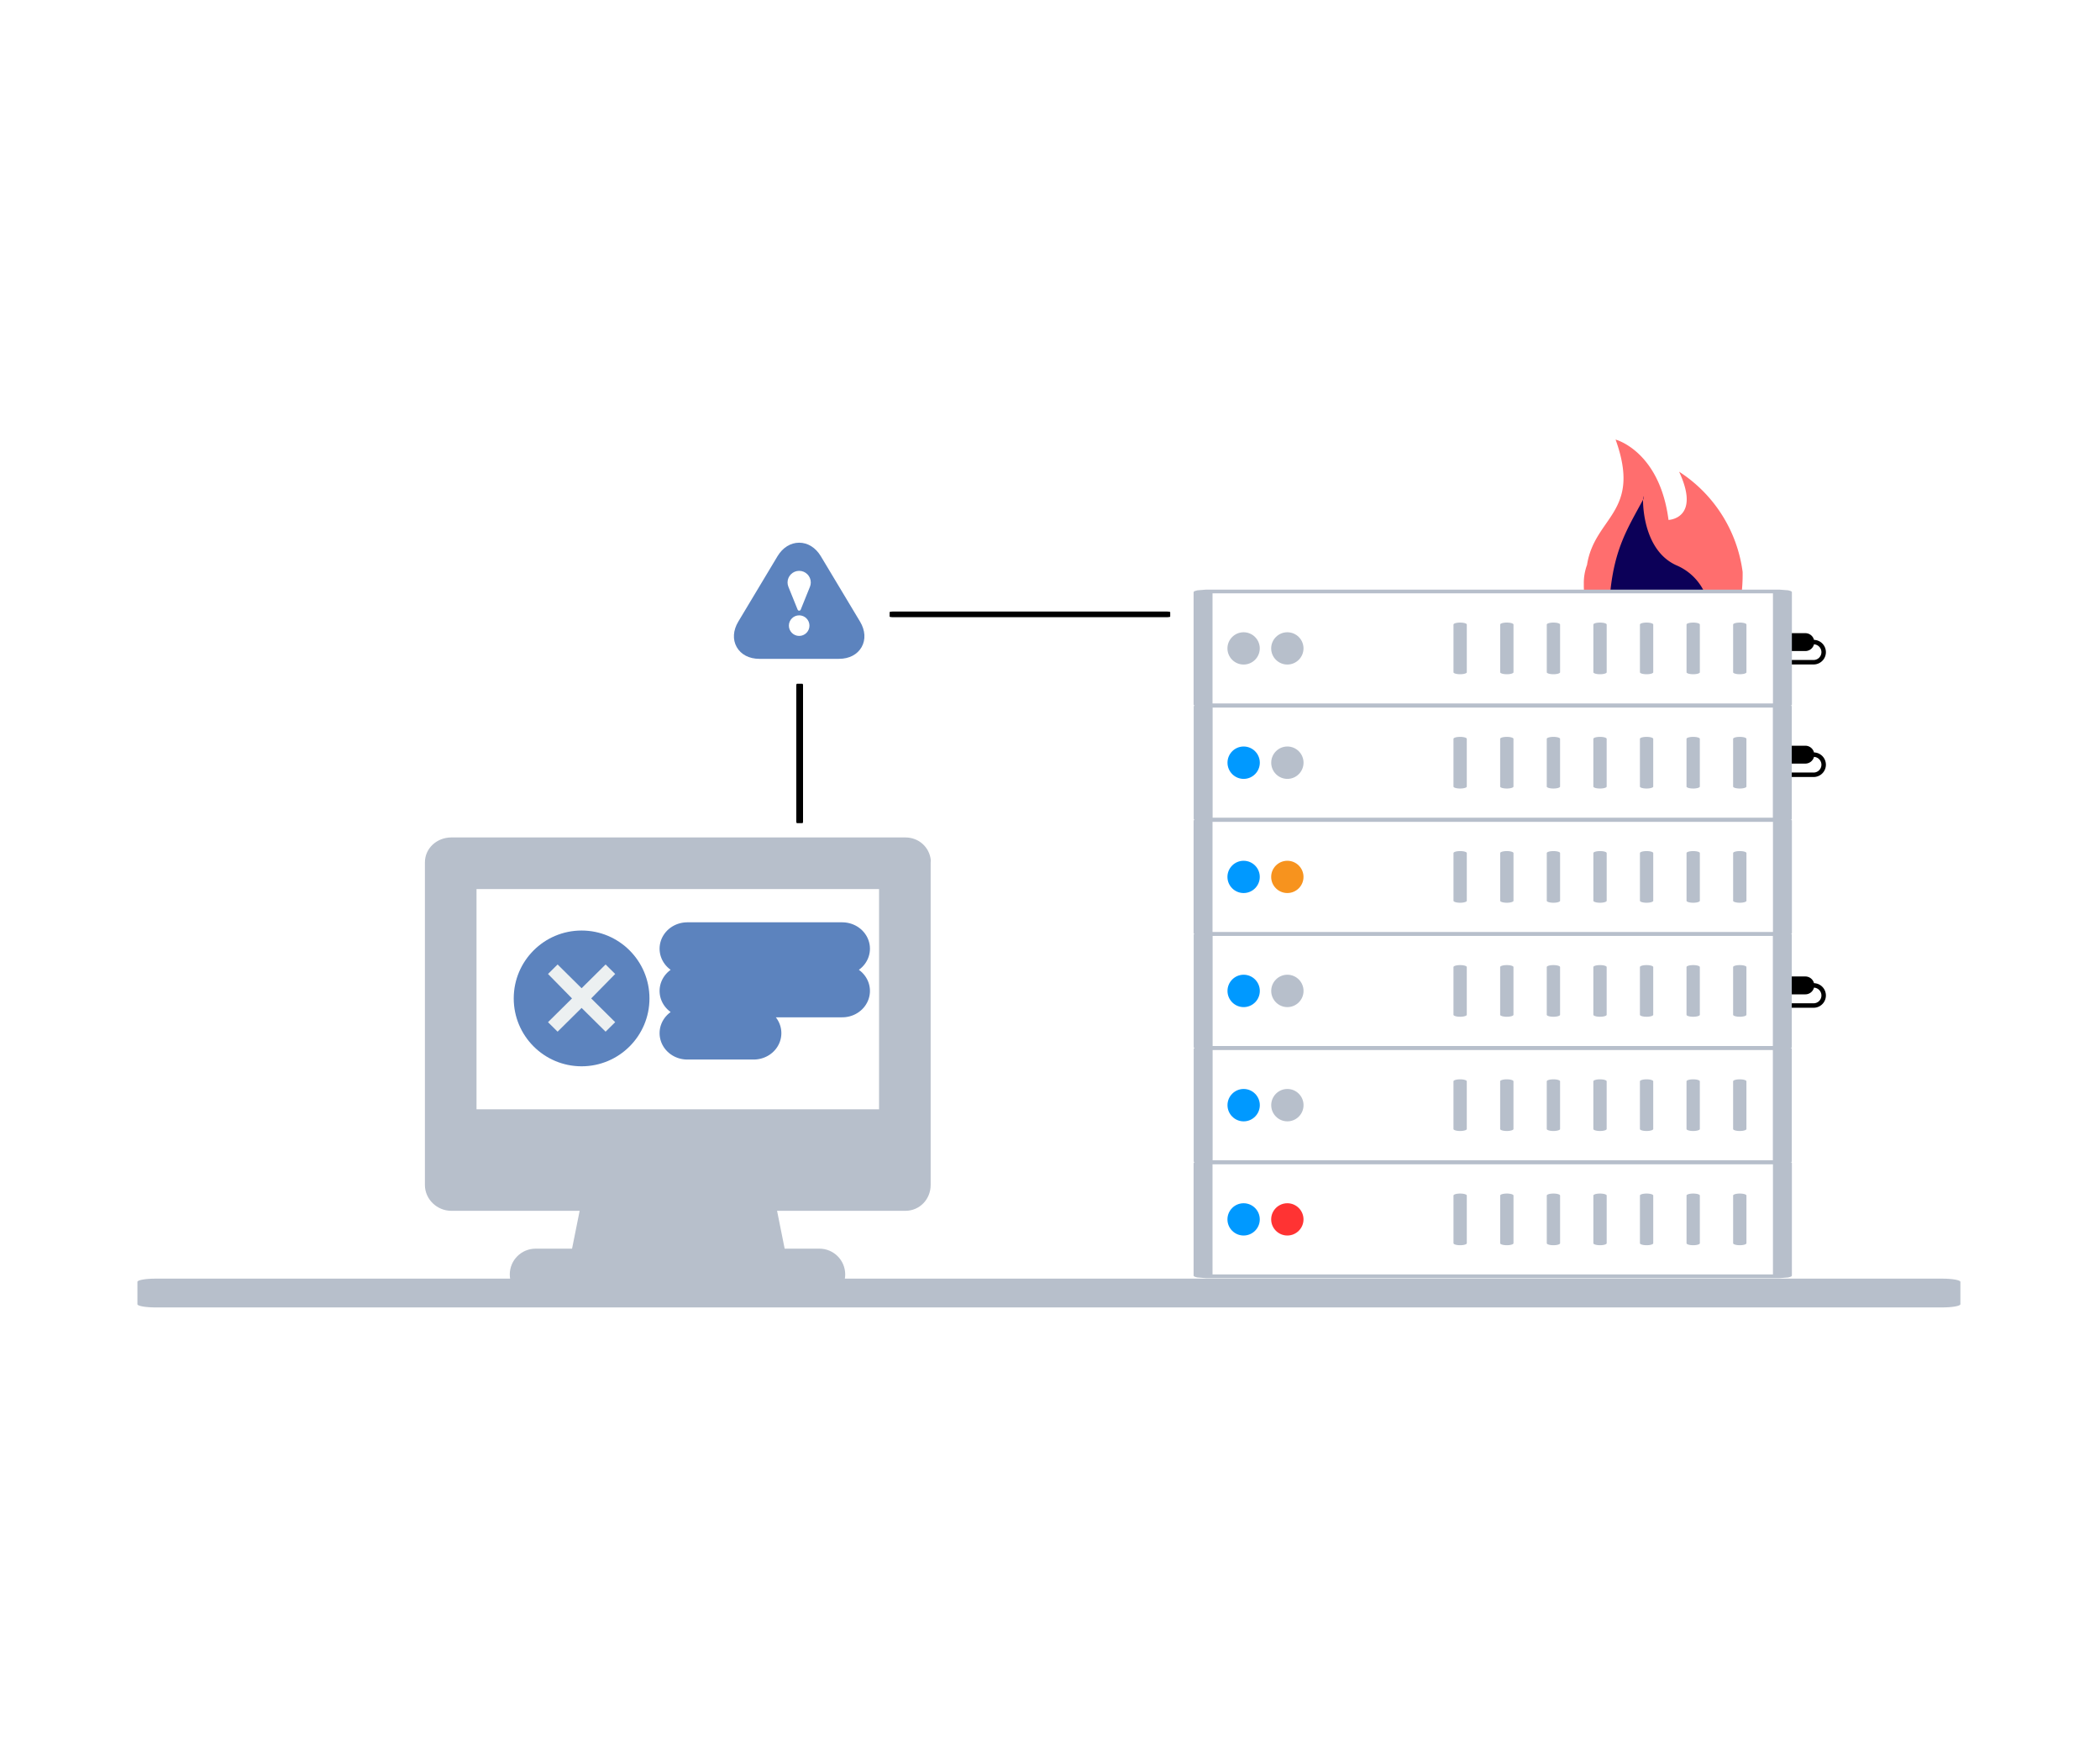 <svg xmlns="http://www.w3.org/2000/svg" xmlns:xlink="http://www.w3.org/1999/xlink" version="1.1" width="940" height="788" viewBox="0 0 940 788" xml:space="preserve">
<desc>Created with Fabric.js 3.5.0</desc>
<defs>
</defs>
<rect x="0" y="0" width="100%" height="100%" fill="#ffffff"/>
<g transform="matrix(1 0 0 1 807.214 367.181)" id="943358">
<g style="">
		<g transform="matrix(1 0 0 1 0 -76.819)" id="680513">
<path style="stroke: none; stroke-width: 1; stroke-dasharray: none; stroke-linecap: butt; stroke-dashoffset: 0; stroke-linejoin: miter; stroke-miterlimit: 4; is-custom-font: none; font-file-url: none; fill: rgb(0,0,0); fill-rule: nonzero; opacity: 1;" vector-effect="non-scaling-stroke" transform=" translate(-12.091, -12.002)" d="M 16.86 8 A 4 4 0 0 0 13 5 H 6 V 8 H 2 v 2 H 6 v 3 h 7 a 4 4 0 0 0 3.85 -3 a 3.49 3.49 0 0 1 -0.35 7 H 2 v 2 H 16.5 a 5.5 5.5 0 0 0 0.36 -11 Z" stroke-linecap="round"/>
</g>
		<g transform="matrix(1 0 0 1 0 -26.449)" id="229140">
<path style="stroke: none; stroke-width: 1; stroke-dasharray: none; stroke-linecap: butt; stroke-dashoffset: 0; stroke-linejoin: miter; stroke-miterlimit: 4; is-custom-font: none; font-file-url: none; fill: rgb(0,0,0); fill-rule: nonzero; opacity: 1;" vector-effect="non-scaling-stroke" transform=" translate(-12.091, -12.002)" d="M 16.86 8 A 4 4 0 0 0 13 5 H 6 V 8 H 2 v 2 H 6 v 3 h 7 a 4 4 0 0 0 3.85 -3 a 3.49 3.49 0 0 1 -0.35 7 H 2 v 2 H 16.5 a 5.5 5.5 0 0 0 0.36 -11 Z" stroke-linecap="round"/>
</g>
		<g transform="matrix(1 0 0 1 0 76.819)" id="27642">
<path style="stroke: none; stroke-width: 1; stroke-dasharray: none; stroke-linecap: butt; stroke-dashoffset: 0; stroke-linejoin: miter; stroke-miterlimit: 4; is-custom-font: none; font-file-url: none; fill: rgb(0,0,0); fill-rule: nonzero; opacity: 1;" vector-effect="non-scaling-stroke" transform=" translate(-12.091, -12.002)" d="M 16.86 8 A 4 4 0 0 0 13 5 H 6 V 8 H 2 v 2 H 6 v 3 h 7 a 4 4 0 0 0 3.85 -3 a 3.49 3.49 0 0 1 -0.35 7 H 2 v 2 H 16.5 a 5.5 5.5 0 0 0 0.36 -11 Z" stroke-linecap="round"/>
</g>
</g>
</g>
<g transform="matrix(0.77 0 0 0.77 303.428 478.346)" id="69047">
<path style="stroke: none; stroke-width: 0; stroke-dasharray: none; stroke-linecap: butt; stroke-dashoffset: 0; stroke-linejoin: miter; stroke-miterlimit: 4; is-custom-font: none; font-file-url: none; fill: rgb(183,191,203); fill-rule: nonzero; opacity: 1;" vector-effect="non-scaling-stroke" transform=" translate(-147.05, -147.05)" d="M 294.089 25.772 c -0.766 -7.566 -6.988 -13.222 -14.756 -13.222 h -264 C 7.049 12.55 0 18.766 0 27.05 v 158.333 c 0 0.002 0 0.004 0 0.006 v 29.161 c 0 8.284 7.049 15 15.333 15 h 74.618 l -4.416 22 H 64.333 c -8.284 0 -15 6.716 -15 15 s 6.716 15 15 15 h 33.5 h 99 c 0.005 -0.001 0.013 -0.001 0.02 0 h 32.48 c 8.284 0 15 -6.716 15 -15 s -6.716 -15 -15 -15 H 209.13 l -4.416 -22 h 74.618 c 8.284 0 14.667 -6.716 14.667 -15 V 27.05 C 294 26.532 294.14 26.273 294.089 25.772 z M 264 42.55 v 128 H 30 v -128 H 264 z" stroke-linecap="round"/>
</g>
<g transform="matrix(1.061 0 0 1.061 668.178 443.466)" id="826094">
<g style="">
		<g transform="matrix(1.597 0 0 0.314 -0 0)" id="533800">
<path style="stroke: rgb(183,191,203); stroke-width: 5; stroke-dasharray: none; stroke-linecap: butt; stroke-dashoffset: 0; stroke-linejoin: miter; stroke-miterlimit: 4; is-custom-font: none; font-file-url: none; fill: rgb(255,255,255); fill-rule: nonzero; opacity: 1;" vector-effect="non-scaling-stroke" transform=" translate(-79, -79)" d="M 154.685 2.5 H 154.711 L 154.738 2.5 C 155.15 2.491 155.491 2.819 155.5 3.23 L 155.5 3.231 C 155.5 3.241 155.5 3.252 155.5 3.263 L 155.499 3.289 V 3.315 V 154.686 C 155.499 155.135 155.135 155.5 154.685 155.5 H 3.314 C 2.864 155.5 2.5 155.135 2.5 154.686 V 3.315 C 2.5 2.865 2.865 2.5 3.314 2.5 H 154.685 Z" stroke-linecap="round"/>
</g>
		<g transform="matrix(1 0 0 1 45.231 0)" id="964538">
<g style="">
		<g transform="matrix(0 0.838 -2.808 0 58.988 -0)" id="Layer_2">
<path style="stroke: none; stroke-width: 0; stroke-dasharray: none; stroke-linecap: butt; stroke-dashoffset: 0; stroke-linejoin: miter; stroke-miterlimit: 4; is-custom-font: none; font-file-url: none; fill: rgb(183,191,203); fill-rule: nonzero; opacity: 1;" transform=" translate(-16, -9)" d="M 28 10 H 4 A 1 1 0 0 1 4 8 H 28 a 1 1 0 0 1 0 2 Z" stroke-linecap="round"/>
</g>
		<g transform="matrix(0 0.838 -2.808 0 39.329 -0)" id="Layer_2">
<path style="stroke: none; stroke-width: 0; stroke-dasharray: none; stroke-linecap: butt; stroke-dashoffset: 0; stroke-linejoin: miter; stroke-miterlimit: 4; is-custom-font: none; font-file-url: none; fill: rgb(183,191,203); fill-rule: nonzero; opacity: 1;" transform=" translate(-16, -16)" d="M 28 17 H 4 a 1 1 0 0 1 0 -2 H 28 a 1 1 0 0 1 0 2 Z" stroke-linecap="round"/>
</g>
		<g transform="matrix(0 0.838 -2.808 0 19.67 -0)" id="Layer_2">
<path style="stroke: none; stroke-width: 0; stroke-dasharray: none; stroke-linecap: butt; stroke-dashoffset: 0; stroke-linejoin: miter; stroke-miterlimit: 4; is-custom-font: none; font-file-url: none; fill: rgb(183,191,203); fill-rule: nonzero; opacity: 1;" transform=" translate(-16, -23)" d="M 28 24 H 4 a 1 1 0 0 1 0 -2 H 28 a 1 1 0 0 1 0 2 Z" stroke-linecap="round"/>
</g>
		<g transform="matrix(0 0.838 -2.808 0 0.026 -0)" id="Layer_2">
<path style="stroke: none; stroke-width: 0; stroke-dasharray: none; stroke-linecap: butt; stroke-dashoffset: 0; stroke-linejoin: miter; stroke-miterlimit: 4; is-custom-font: none; font-file-url: none; fill: rgb(183,191,203); fill-rule: nonzero; opacity: 1;" transform=" translate(-16, -9)" d="M 28 10 H 4 A 1 1 0 0 1 4 8 H 28 a 1 1 0 0 1 0 2 Z" stroke-linecap="round"/>
</g>
		<g transform="matrix(0 0.838 -2.808 0 -19.633 -0)" id="Layer_2">
<path style="stroke: none; stroke-width: 0; stroke-dasharray: none; stroke-linecap: butt; stroke-dashoffset: 0; stroke-linejoin: miter; stroke-miterlimit: 4; is-custom-font: none; font-file-url: none; fill: rgb(183,191,203); fill-rule: nonzero; opacity: 1;" transform=" translate(-16, -16)" d="M 28 17 H 4 a 1 1 0 0 1 0 -2 H 28 a 1 1 0 0 1 0 2 Z" stroke-linecap="round"/>
</g>
		<g transform="matrix(0 0.838 -2.808 0 -39.292 -0)" id="Layer_2">
<path style="stroke: none; stroke-width: 0; stroke-dasharray: none; stroke-linecap: butt; stroke-dashoffset: 0; stroke-linejoin: miter; stroke-miterlimit: 4; is-custom-font: none; font-file-url: none; fill: rgb(183,191,203); fill-rule: nonzero; opacity: 1;" transform=" translate(-16, -23)" d="M 28 24 H 4 a 1 1 0 0 1 0 -2 H 28 a 1 1 0 0 1 0 2 Z" stroke-linecap="round"/>
</g>
		<g transform="matrix(0 0.838 -2.808 0 -58.988 -0)" id="Layer_2">
<path style="stroke: none; stroke-width: 0; stroke-dasharray: none; stroke-linecap: butt; stroke-dashoffset: 0; stroke-linejoin: miter; stroke-miterlimit: 4; is-custom-font: none; font-file-url: none; fill: rgb(183,191,203); fill-rule: nonzero; opacity: 1;" transform=" translate(-16, -16)" d="M 28 17 H 4 a 1 1 0 0 1 0 -2 H 28 a 1 1 0 0 1 0 2 Z" stroke-linecap="round"/>
</g>
</g>
</g>
		<g transform="matrix(1 0 0 1 -95.861 -0.002)" id="504262">
<g style="">
		<g transform="matrix(0.147 0 0 0.087 -9.222 0.001)" id="61229">
<path style="stroke: none; stroke-width: 0; stroke-dasharray: none; stroke-linecap: butt; stroke-dashoffset: 0; stroke-linejoin: miter; stroke-miterlimit: 4; is-custom-font: none; font-file-url: none; fill: rgb(0,153,255); fill-rule: nonzero; opacity: 1;" vector-effect="non-scaling-stroke" transform=" translate(-78.5, -78.5)" d="M 78.5 0 C 52.942 0 32.117 35.227 32.117 78.5 C 32.117 121.773 52.942 157 78.5 157 C 104.058 157 124.883 121.773 124.883 78.5 C 124.883 35.227 104.058 0 78.5 0 Z" stroke-linecap="round"/>
</g>
		<g transform="matrix(0.147 0 0 0.087 9.222 -0.001)" id="81755">
<path style="stroke: none; stroke-width: 0; stroke-dasharray: none; stroke-linecap: butt; stroke-dashoffset: 0; stroke-linejoin: miter; stroke-miterlimit: 4; is-custom-font: none; font-file-url: none; fill: rgb(183,191,203); fill-rule: nonzero; opacity: 1;" vector-effect="non-scaling-stroke" transform=" translate(-78.5, -78.5)" d="M 78.5 0 C 52.942 0 32.117 35.227 32.117 78.5 C 32.117 121.773 52.942 157 78.5 157 C 104.058 157 124.883 121.773 124.883 78.5 C 124.883 35.227 104.058 0 78.5 0 Z" stroke-linecap="round"/>
</g>
</g>
</g>
</g>
</g>
<g transform="matrix(1.061 0 0 1.061 668.178 494.591)" id="619828">
<g style="">
		<g transform="matrix(1.597 0 0 0.314 -0 0)" id="228633">
<path style="stroke: rgb(183,191,203); stroke-width: 5; stroke-dasharray: none; stroke-linecap: butt; stroke-dashoffset: 0; stroke-linejoin: miter; stroke-miterlimit: 4; is-custom-font: none; font-file-url: none; fill: rgb(255,255,255); fill-rule: nonzero; opacity: 1;" vector-effect="non-scaling-stroke" transform=" translate(-79, -79)" d="M 154.685 2.5 H 154.711 L 154.738 2.5 C 155.15 2.491 155.491 2.819 155.5 3.23 L 155.5 3.231 C 155.5 3.241 155.5 3.252 155.5 3.263 L 155.499 3.289 V 3.315 V 154.686 C 155.499 155.135 155.135 155.5 154.685 155.5 H 3.314 C 2.864 155.5 2.5 155.135 2.5 154.686 V 3.315 C 2.5 2.865 2.865 2.5 3.314 2.5 H 154.685 Z" stroke-linecap="round"/>
</g>
		<g transform="matrix(1 0 0 1 45.231 0)" id="356880">
<g style="">
		<g transform="matrix(0 0.838 -2.808 0 58.988 -0)" id="Layer_2">
<path style="stroke: none; stroke-width: 0; stroke-dasharray: none; stroke-linecap: butt; stroke-dashoffset: 0; stroke-linejoin: miter; stroke-miterlimit: 4; is-custom-font: none; font-file-url: none; fill: rgb(183,191,203); fill-rule: nonzero; opacity: 1;" transform=" translate(-16, -9)" d="M 28 10 H 4 A 1 1 0 0 1 4 8 H 28 a 1 1 0 0 1 0 2 Z" stroke-linecap="round"/>
</g>
		<g transform="matrix(0 0.838 -2.808 0 39.329 -0)" id="Layer_2">
<path style="stroke: none; stroke-width: 0; stroke-dasharray: none; stroke-linecap: butt; stroke-dashoffset: 0; stroke-linejoin: miter; stroke-miterlimit: 4; is-custom-font: none; font-file-url: none; fill: rgb(183,191,203); fill-rule: nonzero; opacity: 1;" transform=" translate(-16, -16)" d="M 28 17 H 4 a 1 1 0 0 1 0 -2 H 28 a 1 1 0 0 1 0 2 Z" stroke-linecap="round"/>
</g>
		<g transform="matrix(0 0.838 -2.808 0 19.67 -0)" id="Layer_2">
<path style="stroke: none; stroke-width: 0; stroke-dasharray: none; stroke-linecap: butt; stroke-dashoffset: 0; stroke-linejoin: miter; stroke-miterlimit: 4; is-custom-font: none; font-file-url: none; fill: rgb(183,191,203); fill-rule: nonzero; opacity: 1;" transform=" translate(-16, -23)" d="M 28 24 H 4 a 1 1 0 0 1 0 -2 H 28 a 1 1 0 0 1 0 2 Z" stroke-linecap="round"/>
</g>
		<g transform="matrix(0 0.838 -2.808 0 0.026 -0)" id="Layer_2">
<path style="stroke: none; stroke-width: 0; stroke-dasharray: none; stroke-linecap: butt; stroke-dashoffset: 0; stroke-linejoin: miter; stroke-miterlimit: 4; is-custom-font: none; font-file-url: none; fill: rgb(183,191,203); fill-rule: nonzero; opacity: 1;" transform=" translate(-16, -9)" d="M 28 10 H 4 A 1 1 0 0 1 4 8 H 28 a 1 1 0 0 1 0 2 Z" stroke-linecap="round"/>
</g>
		<g transform="matrix(0 0.838 -2.808 0 -19.633 -0)" id="Layer_2">
<path style="stroke: none; stroke-width: 0; stroke-dasharray: none; stroke-linecap: butt; stroke-dashoffset: 0; stroke-linejoin: miter; stroke-miterlimit: 4; is-custom-font: none; font-file-url: none; fill: rgb(183,191,203); fill-rule: nonzero; opacity: 1;" transform=" translate(-16, -16)" d="M 28 17 H 4 a 1 1 0 0 1 0 -2 H 28 a 1 1 0 0 1 0 2 Z" stroke-linecap="round"/>
</g>
		<g transform="matrix(0 0.838 -2.808 0 -39.292 -0)" id="Layer_2">
<path style="stroke: none; stroke-width: 0; stroke-dasharray: none; stroke-linecap: butt; stroke-dashoffset: 0; stroke-linejoin: miter; stroke-miterlimit: 4; is-custom-font: none; font-file-url: none; fill: rgb(183,191,203); fill-rule: nonzero; opacity: 1;" transform=" translate(-16, -23)" d="M 28 24 H 4 a 1 1 0 0 1 0 -2 H 28 a 1 1 0 0 1 0 2 Z" stroke-linecap="round"/>
</g>
		<g transform="matrix(0 0.838 -2.808 0 -58.988 -0)" id="Layer_2">
<path style="stroke: none; stroke-width: 0; stroke-dasharray: none; stroke-linecap: butt; stroke-dashoffset: 0; stroke-linejoin: miter; stroke-miterlimit: 4; is-custom-font: none; font-file-url: none; fill: rgb(183,191,203); fill-rule: nonzero; opacity: 1;" transform=" translate(-16, -16)" d="M 28 17 H 4 a 1 1 0 0 1 0 -2 H 28 a 1 1 0 0 1 0 2 Z" stroke-linecap="round"/>
</g>
</g>
</g>
		<g transform="matrix(1 0 0 1 -95.861 -0.002)" id="814477">
<g style="">
		<g transform="matrix(0.147 0 0 0.087 -9.222 0.001)" id="61229">
<path style="stroke: none; stroke-width: 0; stroke-dasharray: none; stroke-linecap: butt; stroke-dashoffset: 0; stroke-linejoin: miter; stroke-miterlimit: 4; is-custom-font: none; font-file-url: none; fill: rgb(0,153,255); fill-rule: nonzero; opacity: 1;" vector-effect="non-scaling-stroke" transform=" translate(-78.5, -78.5)" d="M 78.5 0 C 52.942 0 32.117 35.227 32.117 78.5 C 32.117 121.773 52.942 157 78.5 157 C 104.058 157 124.883 121.773 124.883 78.5 C 124.883 35.227 104.058 0 78.5 0 Z" stroke-linecap="round"/>
</g>
		<g transform="matrix(0.147 0 0 0.087 9.222 -0.001)" id="81755">
<path style="stroke: none; stroke-width: 0; stroke-dasharray: none; stroke-linecap: butt; stroke-dashoffset: 0; stroke-linejoin: miter; stroke-miterlimit: 4; is-custom-font: none; font-file-url: none; fill: rgb(183,191,203); fill-rule: nonzero; opacity: 1;" vector-effect="non-scaling-stroke" transform=" translate(-78.5, -78.5)" d="M 78.5 0 C 52.942 0 32.117 35.227 32.117 78.5 C 32.117 121.773 52.942 157 78.5 157 C 104.058 157 124.883 121.773 124.883 78.5 C 124.883 35.227 104.058 0 78.5 0 Z" stroke-linecap="round"/>
</g>
</g>
</g>
</g>
</g>
<g transform="matrix(0.157 0 0 0.035 461.012 274.949)" id="675095">
<path style="stroke: none; stroke-width: 0; stroke-dasharray: none; stroke-linecap: butt; stroke-dashoffset: 0; stroke-linejoin: miter; stroke-miterlimit: 4; is-custom-font: none; font-file-url: none; fill: rgb(0,0,0); fill-rule: nonzero; opacity: 1;" vector-effect="non-scaling-stroke" transform=" translate(-512, -512)" d="M 904 476 H 120 c -4.4 0 -8 3.6 -8 8 v 56 c 0 4.4 3.6 8 8 8 h 784 c 4.4 0 8 -3.6 8 -8 v -56 c 0 -4.4 -3.6 -8 -8 -8 z" stroke-linecap="round"/>
</g>
<g transform="matrix(3.038 0 0 3.038 260.336 446.818)" id="143324">
<g style="" vector-effect="non-scaling-stroke">
		<g transform="matrix(1 0 0 1 0 1)" id="925294">
<path style="stroke: none; stroke-width: 1; stroke-dasharray: none; stroke-linecap: butt; stroke-dashoffset: 0; stroke-linejoin: miter; stroke-miterlimit: 4; is-custom-font: none; font-file-url: none; fill: rgb(0,0,0); fill-opacity: 0; fill-rule: nonzero; opacity: 1;" transform=" translate(-12, -12)" d="m 22 12 c 0 5.523 -4.477 10 -10 10 c -5.523 0 -10 -4.477 -10 -10 c 0 -5.523 4.477 -10 10 -10 c 5.523 0 10 4.477 10 10 z" stroke-linecap="round"/>
</g>
		<g transform="matrix(1 0 0 1 0 0)" id="550156">
<path style="stroke: none; stroke-width: 1; stroke-dasharray: none; stroke-linecap: butt; stroke-dashoffset: 0; stroke-linejoin: miter; stroke-miterlimit: 4; is-custom-font: none; font-file-url: none; fill: rgb(92,131,190); fill-rule: nonzero; opacity: 1;" transform=" translate(-12, -12)" d="m 22 12 c 0 5.523 -4.477 10 -10 10 c -5.523 0 -10 -4.477 -10 -10 c 0 -5.523 4.477 -10 10 -10 c 5.523 0 10 4.477 10 10 z" stroke-linecap="round"/>
</g>
		<g transform="matrix(1 0 0 1 0 0.95)" id="598911">
<path style="stroke: none; stroke-width: 1; stroke-dasharray: none; stroke-linecap: butt; stroke-dashoffset: 0; stroke-linejoin: miter; stroke-miterlimit: 4; is-custom-font: none; font-file-url: none; fill: rgb(0,0,0); fill-opacity: 0; fill-rule: nonzero; opacity: 1;" transform=" translate(-12, -1041.35)" d="m 7.05 1037.8 l 3.536 3.6 l -3.536 3.5 l 1.414 1.4 l 3.535 -3.5 l 3.536 3.5 l 1.414 -1.4 l -3.536 -3.5 l 3.536 -3.6 l -1.414 -1.4 l -3.536 3.5 l -3.535 -3.5 l -1.414 1.4 z" stroke-linecap="round"/>
</g>
		<g transform="matrix(1 0 0 1 0 -0.05)" id="277945">
<path style="stroke: none; stroke-width: 1; stroke-dasharray: none; stroke-linecap: butt; stroke-dashoffset: 0; stroke-linejoin: miter; stroke-miterlimit: 4; is-custom-font: none; font-file-url: none; fill: rgb(236,240,241); fill-rule: nonzero; opacity: 1;" transform=" translate(-12, -1040.35)" d="m 7.05 1036.8 l 3.536 3.6 l -3.536 3.5 l 1.414 1.4 l 3.535 -3.5 l 3.536 3.5 l 1.414 -1.4 l -3.536 -3.5 l 3.536 -3.6 l -1.414 -1.4 l -3.536 3.5 l -3.535 -3.5 l -1.414 1.4 z" stroke-linecap="round"/>
</g>
</g>
</g>
<g transform="matrix(2.972 0 0 2.972 357.723 268.859)" id="825317">
<path style="stroke: none; stroke-width: 0; stroke-dasharray: none; stroke-linecap: butt; stroke-dashoffset: 0; stroke-linejoin: miter; stroke-miterlimit: 4; is-custom-font: none; font-file-url: none; fill: rgb(92,131,190); fill-rule: nonzero; opacity: 1;" vector-effect="non-scaling-stroke" transform=" translate(-12, -12.255)" d="M 21.171 15.398 l -5.912 -9.854 C 14.483 4.251 13.296 3.511 12 3.511 s -2.483 0.74 -3.259 2.031 l -5.912 9.856 c -0.786 1.309 -0.872 2.705 -0.235 3.83 C 3.23 20.354 4.472 21 6 21 h 12 c 1.528 0 2.77 -0.646 3.406 -1.771 C 22.043 18.104 21.957 16.708 21.171 15.398 z M 12 17.549 c -0.854 0 -1.55 -0.695 -1.55 -1.549 c 0 -0.855 0.695 -1.551 1.55 -1.551 s 1.55 0.696 1.55 1.551 C 13.55 16.854 12.854 17.549 12 17.549 z M 13.633 10.125 c -0.011 0.031 -1.401 3.468 -1.401 3.468 c -0.038 0.094 -0.13 0.156 -0.231 0.156 s -0.193 -0.062 -0.231 -0.156 l -1.391 -3.438 C 10.289 9.922 10.25 9.712 10.25 9.5 c 0 -0.965 0.785 -1.75 1.75 -1.75 s 1.75 0.785 1.75 1.75 C 13.75 9.712 13.711 9.922 13.633 10.125 z" stroke-linecap="round"/>
</g>
<g transform="matrix(4.956 0 0 4.724 342.321 443.466)" id="626043">
<path style="stroke: rgb(92,131,190); stroke-width: 5; stroke-dasharray: none; stroke-linecap: round; stroke-dashoffset: 0; stroke-linejoin: round; stroke-miterlimit: 4; is-custom-font: none; font-file-url: none; fill: none; fill-rule: nonzero; opacity: 1;" vector-effect="non-scaling-stroke" transform=" translate(-12, -12)" d="M 5 8 H 19 M 5 12 H 19 M 5 16 H 11" stroke-linecap="round"/>
</g>
<g transform="matrix(0 0.078 -0.042 0 357.946 337.19)" id="776705">
<path style="stroke: none; stroke-width: 0; stroke-dasharray: none; stroke-linecap: butt; stroke-dashoffset: 0; stroke-linejoin: miter; stroke-miterlimit: 4; is-custom-font: none; font-file-url: none; fill: rgb(0,0,0); fill-rule: nonzero; opacity: 1;" vector-effect="non-scaling-stroke" transform=" translate(-512, -512)" d="M 904 476 H 120 c -4.4 0 -8 3.6 -8 8 v 56 c 0 4.4 3.6 8 8 8 h 784 c 4.4 0 8 -3.6 8 -8 v -56 c 0 -4.4 -3.6 -8 -8 -8 z" stroke-linecap="round"/>
</g>
<g transform="matrix(1.02 0 0 0.179 469.51 578.667)" id="485636">
<path style="stroke: none; stroke-width: 0; stroke-dasharray: none; stroke-linecap: butt; stroke-dashoffset: 0; stroke-linejoin: miter; stroke-miterlimit: 4; is-custom-font: none; font-file-url: none; fill: rgb(183,191,203); fill-rule: nonzero; opacity: 1;" vector-effect="non-scaling-stroke" transform=" translate(-512, -512)" d="M 904 476 H 120 c -4.4 0 -8 3.6 -8 8 v 56 c 0 4.4 3.6 8 8 8 h 784 c 4.4 0 8 -3.6 8 -8 v -56 c 0 -4.4 -3.6 -8 -8 -8 z" stroke-linecap="round"/>
</g>
<g transform="matrix(1.061 0 0 1.061 668.178 341.328)" id="306154">
<g style="">
		<g transform="matrix(1.597 0 0 0.314 -0 0)" id="27306">
<path style="stroke: rgb(183,191,203); stroke-width: 5; stroke-dasharray: none; stroke-linecap: butt; stroke-dashoffset: 0; stroke-linejoin: miter; stroke-miterlimit: 4; is-custom-font: none; font-file-url: none; fill: rgb(255,255,255); fill-rule: nonzero; opacity: 1;" vector-effect="non-scaling-stroke" transform=" translate(-79, -79)" d="M 154.685 2.5 H 154.711 L 154.738 2.5 C 155.15 2.491 155.491 2.819 155.5 3.23 L 155.5 3.231 C 155.5 3.241 155.5 3.252 155.5 3.263 L 155.499 3.289 V 3.315 V 154.686 C 155.499 155.135 155.135 155.5 154.685 155.5 H 3.314 C 2.864 155.5 2.5 155.135 2.5 154.686 V 3.315 C 2.5 2.865 2.865 2.5 3.314 2.5 H 154.685 Z" stroke-linecap="round"/>
</g>
		<g transform="matrix(1 0 0 1 45.231 0)" id="292755">
<g style="">
		<g transform="matrix(0 0.838 -2.808 0 58.988 -0)" id="Layer_2">
<path style="stroke: none; stroke-width: 0; stroke-dasharray: none; stroke-linecap: butt; stroke-dashoffset: 0; stroke-linejoin: miter; stroke-miterlimit: 4; is-custom-font: none; font-file-url: none; fill: rgb(183,191,203); fill-rule: nonzero; opacity: 1;" transform=" translate(-16, -9)" d="M 28 10 H 4 A 1 1 0 0 1 4 8 H 28 a 1 1 0 0 1 0 2 Z" stroke-linecap="round"/>
</g>
		<g transform="matrix(0 0.838 -2.808 0 39.329 -0)" id="Layer_2">
<path style="stroke: none; stroke-width: 0; stroke-dasharray: none; stroke-linecap: butt; stroke-dashoffset: 0; stroke-linejoin: miter; stroke-miterlimit: 4; is-custom-font: none; font-file-url: none; fill: rgb(183,191,203); fill-rule: nonzero; opacity: 1;" transform=" translate(-16, -16)" d="M 28 17 H 4 a 1 1 0 0 1 0 -2 H 28 a 1 1 0 0 1 0 2 Z" stroke-linecap="round"/>
</g>
		<g transform="matrix(0 0.838 -2.808 0 19.67 -0)" id="Layer_2">
<path style="stroke: none; stroke-width: 0; stroke-dasharray: none; stroke-linecap: butt; stroke-dashoffset: 0; stroke-linejoin: miter; stroke-miterlimit: 4; is-custom-font: none; font-file-url: none; fill: rgb(183,191,203); fill-rule: nonzero; opacity: 1;" transform=" translate(-16, -23)" d="M 28 24 H 4 a 1 1 0 0 1 0 -2 H 28 a 1 1 0 0 1 0 2 Z" stroke-linecap="round"/>
</g>
		<g transform="matrix(0 0.838 -2.808 0 0.026 -0)" id="Layer_2">
<path style="stroke: none; stroke-width: 0; stroke-dasharray: none; stroke-linecap: butt; stroke-dashoffset: 0; stroke-linejoin: miter; stroke-miterlimit: 4; is-custom-font: none; font-file-url: none; fill: rgb(183,191,203); fill-rule: nonzero; opacity: 1;" transform=" translate(-16, -9)" d="M 28 10 H 4 A 1 1 0 0 1 4 8 H 28 a 1 1 0 0 1 0 2 Z" stroke-linecap="round"/>
</g>
		<g transform="matrix(0 0.838 -2.808 0 -19.633 -0)" id="Layer_2">
<path style="stroke: none; stroke-width: 0; stroke-dasharray: none; stroke-linecap: butt; stroke-dashoffset: 0; stroke-linejoin: miter; stroke-miterlimit: 4; is-custom-font: none; font-file-url: none; fill: rgb(183,191,203); fill-rule: nonzero; opacity: 1;" transform=" translate(-16, -16)" d="M 28 17 H 4 a 1 1 0 0 1 0 -2 H 28 a 1 1 0 0 1 0 2 Z" stroke-linecap="round"/>
</g>
		<g transform="matrix(0 0.838 -2.808 0 -39.292 -0)" id="Layer_2">
<path style="stroke: none; stroke-width: 0; stroke-dasharray: none; stroke-linecap: butt; stroke-dashoffset: 0; stroke-linejoin: miter; stroke-miterlimit: 4; is-custom-font: none; font-file-url: none; fill: rgb(183,191,203); fill-rule: nonzero; opacity: 1;" transform=" translate(-16, -23)" d="M 28 24 H 4 a 1 1 0 0 1 0 -2 H 28 a 1 1 0 0 1 0 2 Z" stroke-linecap="round"/>
</g>
		<g transform="matrix(0 0.838 -2.808 0 -58.988 -0)" id="Layer_2">
<path style="stroke: none; stroke-width: 0; stroke-dasharray: none; stroke-linecap: butt; stroke-dashoffset: 0; stroke-linejoin: miter; stroke-miterlimit: 4; is-custom-font: none; font-file-url: none; fill: rgb(183,191,203); fill-rule: nonzero; opacity: 1;" transform=" translate(-16, -16)" d="M 28 17 H 4 a 1 1 0 0 1 0 -2 H 28 a 1 1 0 0 1 0 2 Z" stroke-linecap="round"/>
</g>
</g>
</g>
		<g transform="matrix(1 0 0 1 -95.861 -0.002)" id="876928">
<g style="">
		<g transform="matrix(0.147 0 0 0.087 -9.222 0.001)" id="61229">
<path style="stroke: none; stroke-width: 0; stroke-dasharray: none; stroke-linecap: butt; stroke-dashoffset: 0; stroke-linejoin: miter; stroke-miterlimit: 4; is-custom-font: none; font-file-url: none; fill: rgb(0,153,255); fill-rule: nonzero; opacity: 1;" vector-effect="non-scaling-stroke" transform=" translate(-78.5, -78.5)" d="M 78.5 0 C 52.942 0 32.117 35.227 32.117 78.5 C 32.117 121.773 52.942 157 78.5 157 C 104.058 157 124.883 121.773 124.883 78.5 C 124.883 35.227 104.058 0 78.5 0 Z" stroke-linecap="round"/>
</g>
		<g transform="matrix(0.147 0 0 0.087 9.222 -0.001)" id="81755">
<path style="stroke: none; stroke-width: 0; stroke-dasharray: none; stroke-linecap: butt; stroke-dashoffset: 0; stroke-linejoin: miter; stroke-miterlimit: 4; is-custom-font: none; font-file-url: none; fill: rgb(183,191,203); fill-rule: nonzero; opacity: 1;" vector-effect="non-scaling-stroke" transform=" translate(-78.5, -78.5)" d="M 78.5 0 C 52.942 0 32.117 35.227 32.117 78.5 C 32.117 121.773 52.942 157 78.5 157 C 104.058 157 124.883 121.773 124.883 78.5 C 124.883 35.227 104.058 0 78.5 0 Z" stroke-linecap="round"/>
</g>
</g>
</g>
</g>
</g>
<g transform="matrix(1 0 0 1 668.178 392.442)" id="611385">
<g style="">
		<g transform="matrix(1.695 0 0 0.333 0.003 -0.001)" id="601138">
<path style="stroke: rgb(183,191,203); stroke-width: 5; stroke-dasharray: none; stroke-linecap: butt; stroke-dashoffset: 0; stroke-linejoin: miter; stroke-miterlimit: 4; is-custom-font: none; font-file-url: none; fill: rgb(255,255,255); fill-rule: nonzero; opacity: 1;" vector-effect="non-scaling-stroke" transform=" translate(-79, -79)" d="M 154.685 2.5 H 154.711 L 154.738 2.5 C 155.15 2.491 155.491 2.819 155.5 3.23 L 155.5 3.231 C 155.5 3.241 155.5 3.252 155.5 3.263 L 155.499 3.289 V 3.315 V 154.686 C 155.499 155.135 155.135 155.5 154.685 155.5 H 3.314 C 2.864 155.5 2.5 155.135 2.5 154.686 V 3.315 C 2.5 2.865 2.865 2.5 3.314 2.5 H 154.685 Z" stroke-linecap="round"/>
</g>
		<g transform="matrix(1.061 0 0 1.061 47.999 0)" id="754232">
<g style="">
		<g transform="matrix(0 0.838 -2.808 0 58.988 -0)" id="Layer_2">
<path style="stroke: none; stroke-width: 0; stroke-dasharray: none; stroke-linecap: butt; stroke-dashoffset: 0; stroke-linejoin: miter; stroke-miterlimit: 4; is-custom-font: none; font-file-url: none; fill: rgb(183,191,203); fill-rule: nonzero; opacity: 1;" transform=" translate(-16, -9)" d="M 28 10 H 4 A 1 1 0 0 1 4 8 H 28 a 1 1 0 0 1 0 2 Z" stroke-linecap="round"/>
</g>
		<g transform="matrix(0 0.838 -2.808 0 39.329 -0)" id="Layer_2">
<path style="stroke: none; stroke-width: 0; stroke-dasharray: none; stroke-linecap: butt; stroke-dashoffset: 0; stroke-linejoin: miter; stroke-miterlimit: 4; is-custom-font: none; font-file-url: none; fill: rgb(183,191,203); fill-rule: nonzero; opacity: 1;" transform=" translate(-16, -16)" d="M 28 17 H 4 a 1 1 0 0 1 0 -2 H 28 a 1 1 0 0 1 0 2 Z" stroke-linecap="round"/>
</g>
		<g transform="matrix(0 0.838 -2.808 0 19.67 -0)" id="Layer_2">
<path style="stroke: none; stroke-width: 0; stroke-dasharray: none; stroke-linecap: butt; stroke-dashoffset: 0; stroke-linejoin: miter; stroke-miterlimit: 4; is-custom-font: none; font-file-url: none; fill: rgb(183,191,203); fill-rule: nonzero; opacity: 1;" transform=" translate(-16, -23)" d="M 28 24 H 4 a 1 1 0 0 1 0 -2 H 28 a 1 1 0 0 1 0 2 Z" stroke-linecap="round"/>
</g>
		<g transform="matrix(0 0.838 -2.808 0 0.026 -0)" id="Layer_2">
<path style="stroke: none; stroke-width: 0; stroke-dasharray: none; stroke-linecap: butt; stroke-dashoffset: 0; stroke-linejoin: miter; stroke-miterlimit: 4; is-custom-font: none; font-file-url: none; fill: rgb(183,191,203); fill-rule: nonzero; opacity: 1;" transform=" translate(-16, -9)" d="M 28 10 H 4 A 1 1 0 0 1 4 8 H 28 a 1 1 0 0 1 0 2 Z" stroke-linecap="round"/>
</g>
		<g transform="matrix(0 0.838 -2.808 0 -19.633 -0)" id="Layer_2">
<path style="stroke: none; stroke-width: 0; stroke-dasharray: none; stroke-linecap: butt; stroke-dashoffset: 0; stroke-linejoin: miter; stroke-miterlimit: 4; is-custom-font: none; font-file-url: none; fill: rgb(183,191,203); fill-rule: nonzero; opacity: 1;" transform=" translate(-16, -16)" d="M 28 17 H 4 a 1 1 0 0 1 0 -2 H 28 a 1 1 0 0 1 0 2 Z" stroke-linecap="round"/>
</g>
		<g transform="matrix(0 0.838 -2.808 0 -39.292 -0)" id="Layer_2">
<path style="stroke: none; stroke-width: 0; stroke-dasharray: none; stroke-linecap: butt; stroke-dashoffset: 0; stroke-linejoin: miter; stroke-miterlimit: 4; is-custom-font: none; font-file-url: none; fill: rgb(183,191,203); fill-rule: nonzero; opacity: 1;" transform=" translate(-16, -23)" d="M 28 24 H 4 a 1 1 0 0 1 0 -2 H 28 a 1 1 0 0 1 0 2 Z" stroke-linecap="round"/>
</g>
		<g transform="matrix(0 0.838 -2.808 0 -58.988 -0)" id="Layer_2">
<path style="stroke: none; stroke-width: 0; stroke-dasharray: none; stroke-linecap: butt; stroke-dashoffset: 0; stroke-linejoin: miter; stroke-miterlimit: 4; is-custom-font: none; font-file-url: none; fill: rgb(183,191,203); fill-rule: nonzero; opacity: 1;" transform=" translate(-16, -16)" d="M 28 17 H 4 a 1 1 0 0 1 0 -2 H 28 a 1 1 0 0 1 0 2 Z" stroke-linecap="round"/>
</g>
</g>
</g>
		<g transform="matrix(1 0 0 1 -101.728 -0.002)" id="308493">
<g style="">
		<g transform="matrix(0.156 0 0 0.092 -9.785 -0)" id="61229">
<path style="stroke: none; stroke-width: 0; stroke-dasharray: none; stroke-linecap: butt; stroke-dashoffset: 0; stroke-linejoin: miter; stroke-miterlimit: 4; is-custom-font: none; font-file-url: none; fill: rgb(0,153,255); fill-rule: nonzero; opacity: 1;" vector-effect="non-scaling-stroke" transform=" translate(-78.5, -78.5)" d="M 78.5 0 C 52.942 0 32.117 35.227 32.117 78.5 C 32.117 121.773 52.942 157 78.5 157 C 104.058 157 124.883 121.773 124.883 78.5 C 124.883 35.227 104.058 0 78.5 0 Z" stroke-linecap="round"/>
</g>
		<g transform="matrix(0.156 0 0 0.092 9.787 -0.002)" id="81755">
<path style="stroke: none; stroke-width: 0; stroke-dasharray: none; stroke-linecap: butt; stroke-dashoffset: 0; stroke-linejoin: miter; stroke-miterlimit: 4; is-custom-font: none; font-file-url: none; fill: rgb(247,147,30); fill-rule: nonzero; opacity: 1;" vector-effect="non-scaling-stroke" transform=" translate(-78.5, -78.5)" d="M 78.5 0 C 52.942 0 32.117 35.227 32.117 78.5 C 32.117 121.773 52.942 157 78.5 157 C 104.058 157 124.883 121.773 124.883 78.5 C 124.883 35.227 104.058 0 78.5 0 Z" stroke-linecap="round"/>
</g>
</g>
</g>
</g>
</g>
<g transform="matrix(1 0 0 1 668.18 545.708)" id="432857">
<g style="">
		<g transform="matrix(1.695 0 0 0.333 0 0)" id="537600">
<path style="stroke: rgb(183,191,203); stroke-width: 5; stroke-dasharray: none; stroke-linecap: butt; stroke-dashoffset: 0; stroke-linejoin: miter; stroke-miterlimit: 4; is-custom-font: none; font-file-url: none; fill: rgb(255,255,255); fill-rule: nonzero; opacity: 1;" vector-effect="non-scaling-stroke" transform=" translate(-79, -79)" d="M 154.685 2.5 H 154.711 L 154.738 2.5 C 155.15 2.491 155.491 2.819 155.5 3.23 L 155.5 3.231 C 155.5 3.241 155.5 3.252 155.5 3.263 L 155.499 3.289 V 3.315 V 154.686 C 155.499 155.135 155.135 155.5 154.685 155.5 H 3.314 C 2.864 155.5 2.5 155.135 2.5 154.686 V 3.315 C 2.5 2.865 2.865 2.5 3.314 2.5 H 154.685 Z" stroke-linecap="round"/>
</g>
		<g transform="matrix(1 0 0 1 -101.73 -0.001)" id="944632">
<g style="">
		<g transform="matrix(0.156 0 0 0.092 -9.785 -0)" id="61229">
<path style="stroke: none; stroke-width: 0; stroke-dasharray: none; stroke-linecap: butt; stroke-dashoffset: 0; stroke-linejoin: miter; stroke-miterlimit: 4; is-custom-font: none; font-file-url: none; fill: rgb(0,153,255); fill-rule: nonzero; opacity: 1;" vector-effect="non-scaling-stroke" transform=" translate(-78.5, -78.5)" d="M 78.5 0 C 52.942 0 32.117 35.227 32.117 78.5 C 32.117 121.773 52.942 157 78.5 157 C 104.058 157 124.883 121.773 124.883 78.5 C 124.883 35.227 104.058 0 78.5 0 Z" stroke-linecap="round"/>
</g>
		<g transform="matrix(0.156 0 0 0.092 9.787 -0.002)" id="81755">
<path style="stroke: none; stroke-width: 0; stroke-dasharray: none; stroke-linecap: butt; stroke-dashoffset: 0; stroke-linejoin: miter; stroke-miterlimit: 4; is-custom-font: none; font-file-url: none; fill: rgb(255,51,51); fill-rule: nonzero; opacity: 1;" vector-effect="non-scaling-stroke" transform=" translate(-78.5, -78.5)" d="M 78.5 0 C 52.942 0 32.117 35.227 32.117 78.5 C 32.117 121.773 52.942 157 78.5 157 C 104.058 157 124.883 121.773 124.883 78.5 C 124.883 35.227 104.058 0 78.5 0 Z" stroke-linecap="round"/>
</g>
</g>
</g>
		<g transform="matrix(1.061 0 0 1.061 47.996 0.001)" id="496806">
<g style="">
		<g transform="matrix(0 0.838 -2.808 0 58.988 -0)" id="Layer_2">
<path style="stroke: none; stroke-width: 0; stroke-dasharray: none; stroke-linecap: butt; stroke-dashoffset: 0; stroke-linejoin: miter; stroke-miterlimit: 4; is-custom-font: none; font-file-url: none; fill: rgb(183,191,203); fill-rule: nonzero; opacity: 1;" transform=" translate(-16, -9)" d="M 28 10 H 4 A 1 1 0 0 1 4 8 H 28 a 1 1 0 0 1 0 2 Z" stroke-linecap="round"/>
</g>
		<g transform="matrix(0 0.838 -2.808 0 39.329 -0)" id="Layer_2">
<path style="stroke: none; stroke-width: 0; stroke-dasharray: none; stroke-linecap: butt; stroke-dashoffset: 0; stroke-linejoin: miter; stroke-miterlimit: 4; is-custom-font: none; font-file-url: none; fill: rgb(183,191,203); fill-rule: nonzero; opacity: 1;" transform=" translate(-16, -16)" d="M 28 17 H 4 a 1 1 0 0 1 0 -2 H 28 a 1 1 0 0 1 0 2 Z" stroke-linecap="round"/>
</g>
		<g transform="matrix(0 0.838 -2.808 0 19.67 -0)" id="Layer_2">
<path style="stroke: none; stroke-width: 0; stroke-dasharray: none; stroke-linecap: butt; stroke-dashoffset: 0; stroke-linejoin: miter; stroke-miterlimit: 4; is-custom-font: none; font-file-url: none; fill: rgb(183,191,203); fill-rule: nonzero; opacity: 1;" transform=" translate(-16, -23)" d="M 28 24 H 4 a 1 1 0 0 1 0 -2 H 28 a 1 1 0 0 1 0 2 Z" stroke-linecap="round"/>
</g>
		<g transform="matrix(0 0.838 -2.808 0 0.026 -0)" id="Layer_2">
<path style="stroke: none; stroke-width: 0; stroke-dasharray: none; stroke-linecap: butt; stroke-dashoffset: 0; stroke-linejoin: miter; stroke-miterlimit: 4; is-custom-font: none; font-file-url: none; fill: rgb(183,191,203); fill-rule: nonzero; opacity: 1;" transform=" translate(-16, -9)" d="M 28 10 H 4 A 1 1 0 0 1 4 8 H 28 a 1 1 0 0 1 0 2 Z" stroke-linecap="round"/>
</g>
		<g transform="matrix(0 0.838 -2.808 0 -19.633 -0)" id="Layer_2">
<path style="stroke: none; stroke-width: 0; stroke-dasharray: none; stroke-linecap: butt; stroke-dashoffset: 0; stroke-linejoin: miter; stroke-miterlimit: 4; is-custom-font: none; font-file-url: none; fill: rgb(183,191,203); fill-rule: nonzero; opacity: 1;" transform=" translate(-16, -16)" d="M 28 17 H 4 a 1 1 0 0 1 0 -2 H 28 a 1 1 0 0 1 0 2 Z" stroke-linecap="round"/>
</g>
		<g transform="matrix(0 0.838 -2.808 0 -39.292 -0)" id="Layer_2">
<path style="stroke: none; stroke-width: 0; stroke-dasharray: none; stroke-linecap: butt; stroke-dashoffset: 0; stroke-linejoin: miter; stroke-miterlimit: 4; is-custom-font: none; font-file-url: none; fill: rgb(183,191,203); fill-rule: nonzero; opacity: 1;" transform=" translate(-16, -23)" d="M 28 24 H 4 a 1 1 0 0 1 0 -2 H 28 a 1 1 0 0 1 0 2 Z" stroke-linecap="round"/>
</g>
		<g transform="matrix(0 0.838 -2.808 0 -58.988 -0)" id="Layer_2">
<path style="stroke: none; stroke-width: 0; stroke-dasharray: none; stroke-linecap: butt; stroke-dashoffset: 0; stroke-linejoin: miter; stroke-miterlimit: 4; is-custom-font: none; font-file-url: none; fill: rgb(183,191,203); fill-rule: nonzero; opacity: 1;" transform=" translate(-16, -16)" d="M 28 17 H 4 a 1 1 0 0 1 0 -2 H 28 a 1 1 0 0 1 0 2 Z" stroke-linecap="round"/>
</g>
</g>
</g>
</g>
</g>
<g transform="matrix(2.962 0 0 2.962 744.489 247.071)" id="600377">
<g style="" vector-effect="non-scaling-stroke">
		<g transform="matrix(1 0 0 1 0.001 0.002)" id="799523">
<path style="stroke: rgb(255,255,255); stroke-width: 0; stroke-dasharray: none; stroke-linecap: round; stroke-dashoffset: 0; stroke-linejoin: miter; stroke-miterlimit: 4; is-custom-font: none; font-file-url: none; fill: rgb(255,110,110); fill-rule: evenodd; opacity: 1;" transform=" translate(-24, -24.002)" d="M 35.555 32.1 A 11.979 11.979 0 0 1 12 28.857 a 7.933 7.933 0 0 1 0.485 -2.924 c 1.158 -7.338 8.3 -7.87 4.315 -18.933 c 0 0 6.65 1.727 8 12.143 c 0 0 4.919 -0.163 1.6 -7.286 A 21.311 21.311 0 0 1 36 27 A 24.911 24.911 0 0 1 35.555 32.1 Z" stroke-linecap="round"/>
</g>
		<g transform="matrix(1 0 0 1 -0.517 4.221)" id="682722">
<path style="stroke: rgb(255,255,255); stroke-width: 0; stroke-dasharray: none; stroke-linecap: round; stroke-dashoffset: 0; stroke-linejoin: miter; stroke-miterlimit: 4; is-custom-font: none; font-file-url: none; fill: rgb(12,0,88); fill-rule: evenodd; opacity: 1;" transform=" translate(-23.483, -28.22)" d="M 31 33.5 a 7.5 7.5 0 0 1 -14.975 0.484 L 16 34 s -0.075 -3.272 0 -4 c 0.684 -6.611 2.6 -9.563 5 -14 c 0.067 -2.639 -1.115 7.273 5 10 A 8.188 8.188 0 0 1 31 33.5 Z" stroke-linecap="round"/>
</g>
</g>
</g>
<g transform="matrix(1 0 0 1 668.178 290.18)" id="801134">
<g style="">
		<g transform="matrix(1.695 0 0 0.333 0.003 -0.001)" id="971275">
<path style="stroke: rgb(183,191,203); stroke-width: 5; stroke-dasharray: none; stroke-linecap: butt; stroke-dashoffset: 0; stroke-linejoin: miter; stroke-miterlimit: 4; is-custom-font: none; font-file-url: none; fill: rgb(255,255,255); fill-rule: nonzero; opacity: 1;" vector-effect="non-scaling-stroke" transform=" translate(-79, -79)" d="M 154.685 2.5 H 154.711 L 154.738 2.5 C 155.15 2.491 155.491 2.819 155.5 3.23 L 155.5 3.231 C 155.5 3.241 155.5 3.252 155.5 3.263 L 155.499 3.289 V 3.315 V 154.686 C 155.499 155.135 155.135 155.5 154.685 155.5 H 3.314 C 2.864 155.5 2.5 155.135 2.5 154.686 V 3.315 C 2.5 2.865 2.865 2.5 3.314 2.5 H 154.685 Z" stroke-linecap="round"/>
</g>
		<g transform="matrix(1 0 0 1 -101.728 -0.002)" id="693766">
<g style="">
		<g transform="matrix(0.156 0 0 0.092 -9.785 -0)" id="61229">
<path style="stroke: none; stroke-width: 0; stroke-dasharray: none; stroke-linecap: butt; stroke-dashoffset: 0; stroke-linejoin: miter; stroke-miterlimit: 4; is-custom-font: none; font-file-url: none; fill: rgb(183,191,203); fill-rule: nonzero; opacity: 1;" vector-effect="non-scaling-stroke" transform=" translate(-78.5, -78.5)" d="M 78.5 0 C 52.942 0 32.117 35.227 32.117 78.5 C 32.117 121.773 52.942 157 78.5 157 C 104.058 157 124.883 121.773 124.883 78.5 C 124.883 35.227 104.058 0 78.5 0 Z" stroke-linecap="round"/>
</g>
		<g transform="matrix(0.156 0 0 0.092 9.787 -0.002)" id="81755">
<path style="stroke: none; stroke-width: 0; stroke-dasharray: none; stroke-linecap: butt; stroke-dashoffset: 0; stroke-linejoin: miter; stroke-miterlimit: 4; is-custom-font: none; font-file-url: none; fill: rgb(183,191,203); fill-rule: nonzero; opacity: 1;" vector-effect="non-scaling-stroke" transform=" translate(-78.5, -78.5)" d="M 78.5 0 C 52.942 0 32.117 35.227 32.117 78.5 C 32.117 121.773 52.942 157 78.5 157 C 104.058 157 124.883 121.773 124.883 78.5 C 124.883 35.227 104.058 0 78.5 0 Z" stroke-linecap="round"/>
</g>
</g>
</g>
		<g transform="matrix(1.061 0 0 1.061 47.999 0)" id="355082">
<g style="">
		<g transform="matrix(0 0.838 -2.808 0 58.988 -0)" id="Layer_2">
<path style="stroke: none; stroke-width: 0; stroke-dasharray: none; stroke-linecap: butt; stroke-dashoffset: 0; stroke-linejoin: miter; stroke-miterlimit: 4; is-custom-font: none; font-file-url: none; fill: rgb(183,191,203); fill-rule: nonzero; opacity: 1;" transform=" translate(-16, -9)" d="M 28 10 H 4 A 1 1 0 0 1 4 8 H 28 a 1 1 0 0 1 0 2 Z" stroke-linecap="round"/>
</g>
		<g transform="matrix(0 0.838 -2.808 0 39.329 -0)" id="Layer_2">
<path style="stroke: none; stroke-width: 0; stroke-dasharray: none; stroke-linecap: butt; stroke-dashoffset: 0; stroke-linejoin: miter; stroke-miterlimit: 4; is-custom-font: none; font-file-url: none; fill: rgb(183,191,203); fill-rule: nonzero; opacity: 1;" transform=" translate(-16, -16)" d="M 28 17 H 4 a 1 1 0 0 1 0 -2 H 28 a 1 1 0 0 1 0 2 Z" stroke-linecap="round"/>
</g>
		<g transform="matrix(0 0.838 -2.808 0 19.67 -0)" id="Layer_2">
<path style="stroke: none; stroke-width: 0; stroke-dasharray: none; stroke-linecap: butt; stroke-dashoffset: 0; stroke-linejoin: miter; stroke-miterlimit: 4; is-custom-font: none; font-file-url: none; fill: rgb(183,191,203); fill-rule: nonzero; opacity: 1;" transform=" translate(-16, -23)" d="M 28 24 H 4 a 1 1 0 0 1 0 -2 H 28 a 1 1 0 0 1 0 2 Z" stroke-linecap="round"/>
</g>
		<g transform="matrix(0 0.838 -2.808 0 0.026 -0)" id="Layer_2">
<path style="stroke: none; stroke-width: 0; stroke-dasharray: none; stroke-linecap: butt; stroke-dashoffset: 0; stroke-linejoin: miter; stroke-miterlimit: 4; is-custom-font: none; font-file-url: none; fill: rgb(183,191,203); fill-rule: nonzero; opacity: 1;" transform=" translate(-16, -9)" d="M 28 10 H 4 A 1 1 0 0 1 4 8 H 28 a 1 1 0 0 1 0 2 Z" stroke-linecap="round"/>
</g>
		<g transform="matrix(0 0.838 -2.808 0 -19.633 -0)" id="Layer_2">
<path style="stroke: none; stroke-width: 0; stroke-dasharray: none; stroke-linecap: butt; stroke-dashoffset: 0; stroke-linejoin: miter; stroke-miterlimit: 4; is-custom-font: none; font-file-url: none; fill: rgb(183,191,203); fill-rule: nonzero; opacity: 1;" transform=" translate(-16, -16)" d="M 28 17 H 4 a 1 1 0 0 1 0 -2 H 28 a 1 1 0 0 1 0 2 Z" stroke-linecap="round"/>
</g>
		<g transform="matrix(0 0.838 -2.808 0 -39.292 -0)" id="Layer_2">
<path style="stroke: none; stroke-width: 0; stroke-dasharray: none; stroke-linecap: butt; stroke-dashoffset: 0; stroke-linejoin: miter; stroke-miterlimit: 4; is-custom-font: none; font-file-url: none; fill: rgb(183,191,203); fill-rule: nonzero; opacity: 1;" transform=" translate(-16, -23)" d="M 28 24 H 4 a 1 1 0 0 1 0 -2 H 28 a 1 1 0 0 1 0 2 Z" stroke-linecap="round"/>
</g>
		<g transform="matrix(0 0.838 -2.808 0 -58.988 -0)" id="Layer_2">
<path style="stroke: none; stroke-width: 0; stroke-dasharray: none; stroke-linecap: butt; stroke-dashoffset: 0; stroke-linejoin: miter; stroke-miterlimit: 4; is-custom-font: none; font-file-url: none; fill: rgb(183,191,203); fill-rule: nonzero; opacity: 1;" transform=" translate(-16, -16)" d="M 28 17 H 4 a 1 1 0 0 1 0 -2 H 28 a 1 1 0 0 1 0 2 Z" stroke-linecap="round"/>
</g>
</g>
</g>
</g>
</g>
</svg>